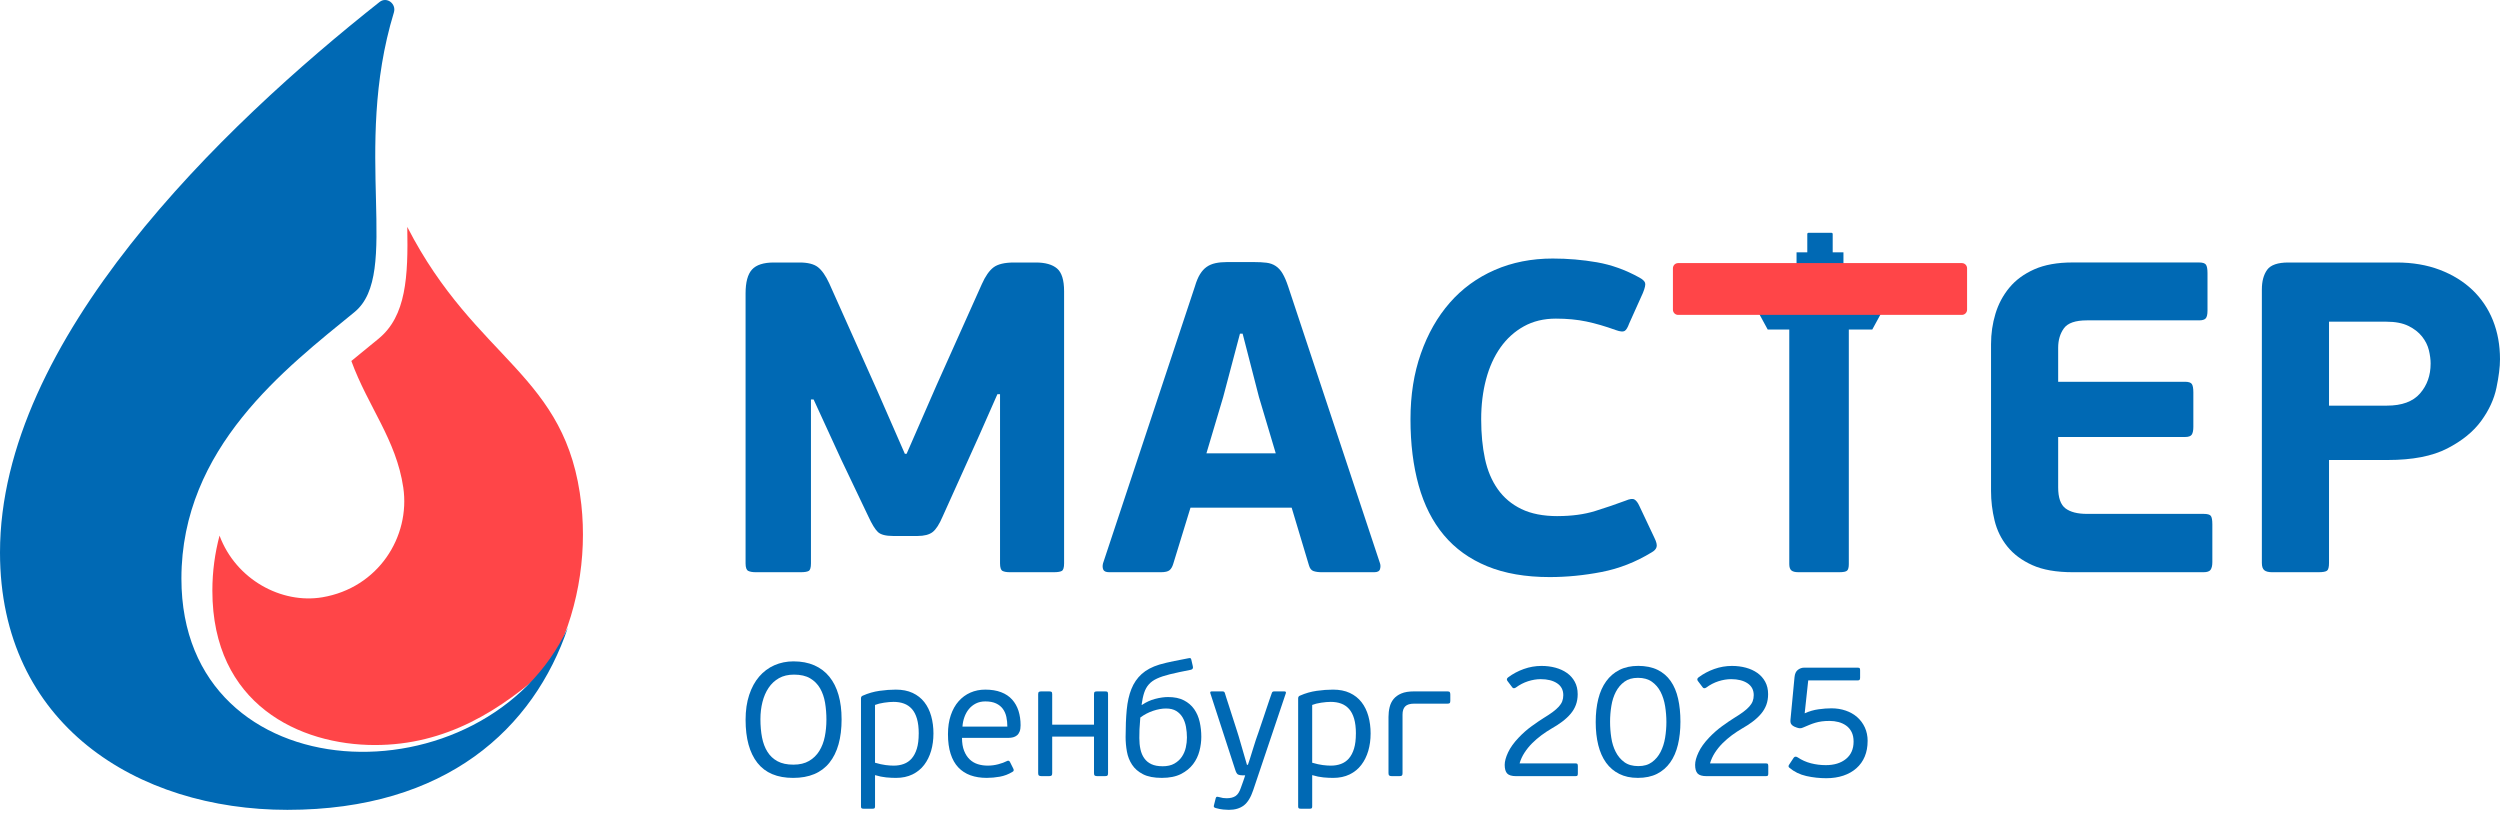 <svg width="165" height="54" viewBox="0 0 165 54" fill="none" xmlns="http://www.w3.org/2000/svg">
<path d="M24.98 22.36L24.402 22.832C24.01 23.152 23.602 23.483 23.189 23.825C24.29 26.842 26.15 29.013 26.616 32.174C27.093 35.427 24.963 38.799 21.271 39.421C18.588 39.872 15.574 38.262 14.489 35.351C14.188 36.488 14.016 37.697 14.016 38.985C14.016 46.505 19.794 49.172 24.743 49.172C29.422 49.172 33.045 46.918 36.333 43.919C38.129 40.56 38.745 36.765 38.369 33.31C37.425 24.65 31.44 23.858 26.88 14.976C26.942 18.265 26.814 20.86 24.98 22.359" fill="#FF4548"/>
<path d="M25.997 0.82C26.172 0.246 25.523 -0.242 25.053 0.13C14.626 8.375 0 22.425 0 36.465C0 47.809 9.052 53.45 18.968 53.45C29.448 53.45 35.227 48.084 37.487 41.406C32.068 53.103 11.973 52.553 11.973 38.188C11.973 29.541 18.863 24.304 23.396 20.598C26.499 18.06 23.209 9.956 25.997 0.821" fill="#0069B4"/>
<path d="M66.004 26.015H65.829L64.633 28.726L62.213 34.092C61.998 34.597 61.779 34.938 61.557 35.113C61.333 35.288 60.998 35.375 60.551 35.375H58.947C58.461 35.375 58.126 35.288 57.941 35.113C57.756 34.938 57.547 34.598 57.314 34.092L55.506 30.301L53.698 26.365H53.523V37.182C53.523 37.455 53.474 37.62 53.378 37.679C53.281 37.736 53.106 37.766 52.853 37.766H49.878C49.664 37.766 49.5 37.736 49.383 37.679C49.266 37.62 49.208 37.455 49.208 37.182V19.367C49.208 18.628 49.349 18.103 49.631 17.792C49.913 17.481 50.395 17.325 51.077 17.325H52.77C53.315 17.325 53.719 17.427 53.982 17.631C54.245 17.836 54.493 18.19 54.727 18.696L57.909 25.811L59.72 29.951H59.836L61.822 25.403L64.8 18.755C65.032 18.23 65.291 17.86 65.573 17.646C65.855 17.433 66.308 17.325 66.931 17.325H68.362C68.985 17.325 69.451 17.456 69.763 17.719C70.074 17.981 70.23 18.483 70.23 19.221V37.182C70.23 37.455 70.18 37.62 70.083 37.679C69.985 37.736 69.808 37.766 69.555 37.766H66.648C66.433 37.766 66.27 37.736 66.163 37.679C66.056 37.62 66.002 37.455 66.002 37.182V26.015H66.004Z" fill="#0069B4"/>
<path d="M85.25 33.508H78.572L77.435 37.211C77.377 37.407 77.294 37.547 77.188 37.635C77.081 37.722 76.891 37.766 76.619 37.766H73.207C72.993 37.766 72.862 37.707 72.814 37.591C72.766 37.474 72.76 37.338 72.799 37.182L78.865 18.9C78.962 18.57 79.074 18.302 79.2 18.099C79.326 17.894 79.472 17.734 79.637 17.617C79.802 17.5 79.996 17.418 80.22 17.369C80.444 17.321 80.701 17.296 80.992 17.296H82.742C83.073 17.296 83.354 17.311 83.587 17.34C83.821 17.369 84.025 17.442 84.2 17.559C84.375 17.675 84.525 17.841 84.651 18.055C84.778 18.268 84.899 18.55 85.016 18.9L91.081 37.182C91.12 37.299 91.12 37.426 91.081 37.561C91.042 37.698 90.916 37.766 90.703 37.766H87.233C87.018 37.766 86.839 37.742 86.693 37.692C86.547 37.644 86.445 37.513 86.387 37.299L85.25 33.508ZM79.622 29.922H84.2L83.092 26.205L82.013 22.02H81.838L80.73 26.205L79.623 29.922H79.622Z" fill="#0069B4"/>
<path d="M102.803 34.062C103.735 34.062 104.562 33.95 105.281 33.727C106.001 33.503 106.67 33.274 107.294 33.041C107.566 32.924 107.76 32.9 107.876 32.968C107.993 33.037 108.1 33.177 108.197 33.391L109.188 35.49C109.324 35.764 109.373 35.967 109.334 36.104C109.295 36.24 109.188 36.356 109.013 36.454C107.963 37.095 106.86 37.528 105.704 37.751C104.547 37.975 103.405 38.087 102.278 38.087C100.683 38.087 99.308 37.848 98.152 37.372C96.996 36.896 96.043 36.211 95.294 35.316C94.546 34.422 93.992 33.33 93.632 32.037C93.272 30.744 93.092 29.292 93.092 27.677C93.092 26.062 93.32 24.635 93.778 23.333C94.234 22.031 94.871 20.913 95.687 19.979C96.504 19.046 97.49 18.328 98.647 17.821C99.803 17.316 101.082 17.063 102.482 17.063C103.473 17.063 104.445 17.146 105.398 17.311C106.35 17.477 107.283 17.811 108.197 18.317C108.411 18.434 108.537 18.55 108.575 18.667C108.614 18.784 108.565 19.008 108.43 19.338L107.526 21.35C107.428 21.623 107.326 21.788 107.22 21.846C107.113 21.904 106.923 21.885 106.652 21.788C105.952 21.535 105.3 21.345 104.698 21.219C104.096 21.093 103.425 21.029 102.686 21.029C101.889 21.029 101.184 21.2 100.572 21.54C99.96 21.88 99.445 22.346 99.026 22.94C98.608 23.533 98.292 24.233 98.079 25.039C97.865 25.845 97.758 26.726 97.758 27.677C97.758 28.628 97.841 29.495 98.006 30.272C98.171 31.049 98.453 31.72 98.851 32.284C99.25 32.849 99.77 33.286 100.412 33.596C101.053 33.908 101.851 34.064 102.803 34.064V34.062Z" fill="#0069B4"/>
<path d="M145.901 37.605C145.823 37.713 145.668 37.766 145.434 37.766H136.804C135.715 37.766 134.825 37.611 134.135 37.299C133.445 36.988 132.896 36.58 132.488 36.074C132.079 35.569 131.798 34.995 131.642 34.353C131.486 33.712 131.408 33.061 131.408 32.4V22.719C131.408 22.02 131.505 21.348 131.7 20.707C131.894 20.065 132.2 19.492 132.618 18.986C133.036 18.481 133.584 18.078 134.265 17.775C134.945 17.475 135.782 17.323 136.772 17.323H145.141C145.374 17.323 145.525 17.373 145.593 17.469C145.661 17.566 145.695 17.751 145.695 18.024V20.501C145.695 20.754 145.656 20.925 145.578 21.012C145.5 21.1 145.355 21.144 145.141 21.144H137.735C136.977 21.144 136.471 21.319 136.218 21.669C135.965 22.019 135.839 22.446 135.839 22.952V25.197H144.207C144.44 25.197 144.59 25.245 144.659 25.342C144.727 25.439 144.761 25.625 144.761 25.897V28.171C144.761 28.405 144.726 28.575 144.659 28.681C144.59 28.789 144.44 28.842 144.207 28.842H135.839V32.166C135.839 32.847 135.999 33.308 136.32 33.552C136.64 33.794 137.111 33.916 137.734 33.916H145.432C145.685 33.916 145.845 33.959 145.913 34.047C145.981 34.134 146.015 34.324 146.015 34.616V37.094C146.015 37.328 145.976 37.497 145.898 37.605L145.901 37.605Z" fill="#0069B4"/>
<path d="M153.715 37.154C153.715 37.426 153.672 37.596 153.584 37.664C153.497 37.732 153.308 37.766 153.015 37.766H149.954C149.721 37.766 149.551 37.722 149.444 37.635C149.336 37.547 149.283 37.386 149.283 37.154V19.105C149.283 18.561 149.4 18.127 149.633 17.806C149.867 17.486 150.333 17.325 151.033 17.325H158.177C159.227 17.325 160.175 17.486 161.019 17.806C161.865 18.127 162.585 18.57 163.177 19.133C163.769 19.698 164.222 20.368 164.534 21.145C164.844 21.922 165 22.778 165 23.711C165 24.216 164.922 24.844 164.766 25.592C164.611 26.341 164.276 27.07 163.76 27.779C163.245 28.488 162.497 29.096 161.515 29.601C160.533 30.107 159.226 30.36 157.593 30.36H153.715V37.154H153.715ZM160.422 24.003C160.422 23.73 160.383 23.433 160.306 23.113C160.228 22.792 160.077 22.492 159.853 22.208C159.629 21.927 159.328 21.693 158.95 21.509C158.57 21.324 158.089 21.232 157.505 21.232H153.715V26.772H157.535C158.526 26.772 159.256 26.504 159.721 25.969C160.187 25.435 160.421 24.779 160.421 24.001L160.422 24.003Z" fill="#0069B4"/>
<path d="M126.642 20.673H122.022V37.23C122.022 37.45 121.983 37.595 121.907 37.663C121.83 37.731 121.664 37.765 121.41 37.765H118.679C118.475 37.765 118.325 37.726 118.233 37.65C118.139 37.573 118.092 37.433 118.092 37.23V20.673H113.574C113.251 20.673 113.089 20.503 113.089 20.162V18.807C113.089 18.586 113.123 18.441 113.192 18.374C113.26 18.306 113.387 18.272 113.575 18.272H126.644C126.848 18.272 126.984 18.306 127.051 18.374C127.119 18.442 127.154 18.587 127.154 18.807V20.162C127.154 20.503 126.984 20.673 126.644 20.673H126.642Z" fill="#0069B4"/>
<path d="M121.668 16.654H118.572V18.073H121.668V16.654Z" fill="#0069B4"/>
<path d="M123.57 21.749H116.669L115.756 20.072H124.485L123.57 21.749Z" fill="#0069B4"/>
<path d="M120.877 15.364H119.361C119.317 15.364 119.281 15.4 119.281 15.445V17.992C119.281 18.037 119.317 18.073 119.361 18.073H120.877C120.922 18.073 120.958 18.037 120.958 17.992V15.445C120.958 15.4 120.922 15.364 120.877 15.364Z" fill="#0069B4"/>
<path d="M129.484 17.364H110.755C110.566 17.364 110.413 17.517 110.413 17.706V20.44C110.413 20.629 110.566 20.783 110.755 20.783H129.484C129.673 20.783 129.827 20.629 129.827 20.44V17.706C129.827 17.517 129.673 17.364 129.484 17.364Z" fill="#FF4548"/>
<path d="M55.546 47.464C55.546 48.714 55.278 49.672 54.741 50.34C54.205 51.007 53.408 51.341 52.351 51.341C51.293 51.341 50.513 51.011 49.991 50.351C49.47 49.69 49.209 48.742 49.209 47.506C49.209 46.889 49.288 46.34 49.448 45.861C49.608 45.381 49.827 44.978 50.108 44.652C50.389 44.325 50.723 44.077 51.11 43.906C51.498 43.736 51.918 43.65 52.372 43.65C52.89 43.65 53.349 43.737 53.746 43.911C54.143 44.086 54.475 44.338 54.741 44.667C55.008 44.997 55.209 45.397 55.343 45.866C55.478 46.335 55.545 46.868 55.545 47.464H55.546ZM54.544 47.506C54.544 47.116 54.514 46.741 54.455 46.383C54.394 46.025 54.284 45.707 54.125 45.43C53.964 45.153 53.747 44.933 53.469 44.769C53.193 44.606 52.837 44.525 52.404 44.525C52.021 44.525 51.691 44.602 51.413 44.758C51.136 44.915 50.908 45.127 50.727 45.398C50.545 45.668 50.411 45.981 50.322 46.335C50.233 46.69 50.188 47.066 50.188 47.464C50.188 47.905 50.224 48.307 50.294 48.673C50.366 49.038 50.484 49.355 50.652 49.62C50.819 49.887 51.04 50.094 51.317 50.243C51.594 50.393 51.942 50.467 52.361 50.467C52.779 50.467 53.118 50.385 53.399 50.222C53.679 50.059 53.905 49.838 54.075 49.562C54.245 49.285 54.367 48.969 54.437 48.614C54.508 48.26 54.543 47.89 54.543 47.506H54.544Z" fill="#0069B4"/>
<path d="M61.607 48.423C61.607 48.827 61.555 49.205 61.453 49.557C61.349 49.909 61.197 50.218 60.995 50.483C60.793 50.749 60.535 50.959 60.223 51.112C59.91 51.264 59.548 51.341 59.136 51.341C58.937 51.341 58.723 51.33 58.492 51.309C58.26 51.287 58.015 51.237 57.752 51.158V53.226C57.752 53.29 57.739 53.331 57.714 53.349C57.689 53.366 57.648 53.375 57.591 53.375H56.995C56.939 53.375 56.896 53.367 56.867 53.349C56.839 53.331 56.825 53.29 56.825 53.226V46.09C56.825 45.998 56.867 45.938 56.953 45.909C57.308 45.752 57.674 45.648 58.05 45.595C58.427 45.542 58.785 45.515 59.126 45.515C59.551 45.515 59.92 45.587 60.234 45.733C60.546 45.879 60.803 46.081 61.006 46.341C61.208 46.6 61.359 46.907 61.459 47.263C61.559 47.617 61.608 48.005 61.608 48.424L61.607 48.423ZM60.637 48.423C60.637 48.034 60.598 47.705 60.52 47.437C60.441 47.168 60.329 46.953 60.184 46.791C60.039 46.629 59.865 46.51 59.662 46.436C59.461 46.362 59.231 46.324 58.976 46.324C58.792 46.324 58.582 46.342 58.347 46.377C58.114 46.412 57.914 46.462 57.751 46.526V50.34C58.02 50.418 58.253 50.47 58.448 50.494C58.643 50.519 58.823 50.532 58.985 50.532C59.227 50.532 59.449 50.494 59.65 50.42C59.853 50.346 60.027 50.226 60.172 50.06C60.317 49.893 60.431 49.676 60.513 49.409C60.595 49.14 60.635 48.811 60.635 48.423H60.637Z" fill="#0069B4"/>
<path d="M65.025 45.515C65.43 45.515 65.78 45.572 66.075 45.686C66.371 45.799 66.612 45.961 66.799 46.17C66.987 46.379 67.128 46.628 67.221 46.915C67.312 47.203 67.359 47.521 67.359 47.869C67.359 48.04 67.337 48.178 67.295 48.284C67.253 48.391 67.193 48.475 67.119 48.534C67.045 48.594 66.96 48.637 66.864 48.662C66.768 48.687 66.666 48.699 66.56 48.699H63.492C63.492 49.034 63.538 49.317 63.631 49.552C63.723 49.785 63.847 49.976 64 50.121C64.152 50.266 64.331 50.371 64.534 50.435C64.738 50.499 64.957 50.531 65.192 50.531C65.428 50.531 65.659 50.501 65.887 50.44C66.115 50.38 66.304 50.311 66.454 50.232C66.539 50.183 66.606 50.2 66.656 50.285L66.88 50.734C66.93 50.833 66.907 50.904 66.816 50.946C66.56 51.103 66.284 51.207 65.99 51.261C65.695 51.314 65.406 51.34 65.122 51.34C64.724 51.34 64.367 51.283 64.051 51.17C63.736 51.056 63.467 50.882 63.247 50.648C63.027 50.415 62.858 50.116 62.742 49.754C62.625 49.392 62.566 48.959 62.566 48.455C62.566 47.986 62.628 47.569 62.752 47.204C62.876 46.838 63.049 46.53 63.269 46.282C63.489 46.034 63.748 45.843 64.046 45.712C64.344 45.581 64.671 45.515 65.025 45.515ZM66.485 47.954C66.485 47.734 66.463 47.523 66.421 47.321C66.378 47.119 66.301 46.942 66.191 46.789C66.08 46.637 65.931 46.516 65.742 46.427C65.553 46.338 65.317 46.293 65.031 46.293C64.795 46.293 64.587 46.34 64.405 46.431C64.224 46.524 64.07 46.647 63.946 46.799C63.821 46.951 63.723 47.128 63.652 47.326C63.58 47.525 63.537 47.734 63.523 47.954H66.484H66.485Z" fill="#0069B4"/>
<path d="M69.398 51.186C69.367 51.211 69.315 51.224 69.246 51.224H68.73C68.659 51.224 68.607 51.212 68.572 51.186C68.537 51.161 68.519 51.11 68.519 51.032V45.813C68.519 45.735 68.537 45.685 68.572 45.663C68.607 45.642 68.66 45.632 68.73 45.632H69.246C69.316 45.632 69.367 45.642 69.398 45.663C69.43 45.685 69.445 45.735 69.445 45.813V47.826H72.204V45.813C72.204 45.735 72.22 45.685 72.253 45.663C72.285 45.642 72.337 45.632 72.409 45.632H72.937C73.015 45.632 73.068 45.642 73.092 45.663C73.117 45.685 73.131 45.735 73.131 45.813V51.032C73.131 51.11 73.118 51.161 73.092 51.186C73.068 51.211 73.015 51.224 72.937 51.224H72.409C72.337 51.224 72.285 51.212 72.253 51.186C72.22 51.161 72.204 51.11 72.204 51.032V48.614H69.445V51.032C69.445 51.11 69.43 51.161 69.398 51.186Z" fill="#0069B4"/>
<path d="M77.092 46.005C77.511 46.005 77.861 46.078 78.141 46.224C78.422 46.369 78.647 46.564 78.819 46.809C78.988 47.054 79.11 47.335 79.18 47.65C79.251 47.966 79.286 48.294 79.286 48.635C79.286 48.933 79.246 49.243 79.164 49.562C79.082 49.881 78.942 50.172 78.743 50.435C78.544 50.698 78.278 50.914 77.944 51.085C77.611 51.255 77.188 51.34 76.677 51.34C76.166 51.34 75.754 51.261 75.441 51.1C75.129 50.941 74.888 50.732 74.717 50.471C74.547 50.213 74.433 49.924 74.376 49.604C74.319 49.284 74.29 48.965 74.29 48.645C74.29 47.971 74.315 47.371 74.364 46.845C74.415 46.32 74.516 45.861 74.674 45.471C74.83 45.081 75.055 44.752 75.35 44.486C75.645 44.219 76.033 44.012 76.517 43.863C76.658 43.821 76.814 43.78 76.985 43.74C77.155 43.702 77.326 43.664 77.496 43.628C77.667 43.594 77.832 43.562 77.991 43.532C78.151 43.504 78.295 43.475 78.423 43.447C78.487 43.432 78.533 43.43 78.561 43.436C78.589 43.443 78.611 43.475 78.625 43.532L78.721 43.948C78.763 44.09 78.724 44.175 78.603 44.204C78.056 44.31 77.592 44.41 77.208 44.503C76.867 44.588 76.585 44.681 76.361 44.785C76.137 44.888 75.958 45.016 75.824 45.169C75.688 45.321 75.586 45.506 75.515 45.722C75.444 45.938 75.387 46.203 75.345 46.516C75.352 46.516 75.359 46.519 75.366 46.527C75.636 46.343 75.927 46.209 76.239 46.127C76.552 46.046 76.836 46.005 77.091 46.005H77.092ZM76.719 50.574C77.039 50.574 77.302 50.516 77.507 50.398C77.713 50.281 77.878 50.131 78.003 49.946C78.127 49.761 78.214 49.557 78.264 49.334C78.314 49.11 78.338 48.892 78.338 48.678C78.338 48.437 78.316 48.201 78.274 47.97C78.232 47.739 78.159 47.536 78.056 47.358C77.953 47.181 77.812 47.037 77.635 46.926C77.458 46.816 77.231 46.761 76.954 46.761C76.691 46.761 76.407 46.813 76.102 46.915C75.796 47.019 75.517 47.165 75.26 47.357C75.232 47.684 75.214 47.944 75.206 48.139C75.199 48.335 75.196 48.524 75.196 48.709C75.196 48.98 75.22 49.228 75.27 49.454C75.32 49.682 75.403 49.88 75.521 50.045C75.638 50.213 75.794 50.342 75.989 50.434C76.185 50.526 76.428 50.572 76.718 50.572L76.719 50.574Z" fill="#0069B4"/>
<path d="M82.716 52.14C82.552 52.629 82.343 52.97 82.087 53.163C81.831 53.354 81.504 53.45 81.106 53.45C81.007 53.45 80.883 53.443 80.734 53.429C80.584 53.415 80.421 53.383 80.244 53.333C80.131 53.305 80.088 53.248 80.117 53.163L80.234 52.694C80.248 52.637 80.27 52.604 80.297 52.593C80.326 52.582 80.365 52.584 80.416 52.598C80.55 52.634 80.651 52.657 80.719 52.668C80.787 52.679 80.866 52.684 80.958 52.684C81.2 52.684 81.395 52.636 81.544 52.54C81.693 52.443 81.813 52.254 81.906 51.97C81.913 51.949 81.929 51.898 81.959 51.82C81.988 51.742 82.017 51.659 82.049 51.57C82.082 51.481 82.109 51.398 82.135 51.32C82.16 51.242 82.175 51.192 82.182 51.171H81.981C81.881 51.171 81.795 51.155 81.719 51.123C81.645 51.091 81.579 50.983 81.522 50.798L79.881 45.749C79.86 45.671 79.891 45.632 79.978 45.632H80.691C80.768 45.632 80.819 45.667 80.84 45.738C80.854 45.787 80.884 45.885 80.93 46.031C80.976 46.177 81.031 46.347 81.096 46.542C81.16 46.737 81.227 46.947 81.297 47.171C81.368 47.395 81.435 47.603 81.5 47.8C81.564 47.995 81.619 48.167 81.665 48.316C81.711 48.466 81.741 48.561 81.755 48.604L82.299 50.479H82.362C82.384 50.422 82.426 50.295 82.49 50.095C82.553 49.896 82.619 49.685 82.687 49.462C82.755 49.238 82.819 49.036 82.879 48.854C82.939 48.673 82.973 48.576 82.98 48.561C82.988 48.546 83.011 48.481 83.05 48.364C83.089 48.247 83.138 48.099 83.199 47.922C83.259 47.745 83.325 47.552 83.396 47.342C83.468 47.133 83.537 46.925 83.604 46.719C83.672 46.513 83.735 46.323 83.796 46.15C83.856 45.976 83.904 45.84 83.94 45.74C83.961 45.669 84.011 45.633 84.089 45.633H84.77C84.856 45.633 84.888 45.673 84.866 45.751L82.715 52.141L82.716 52.14Z" fill="#0069B4"/>
<path d="M90.46 48.423C90.46 48.827 90.408 49.205 90.306 49.557C90.202 49.909 90.05 50.218 89.847 50.483C89.646 50.749 89.388 50.959 89.076 51.112C88.763 51.264 88.401 51.341 87.989 51.341C87.79 51.341 87.576 51.33 87.345 51.309C87.113 51.287 86.868 51.237 86.605 51.158V53.226C86.605 53.29 86.592 53.331 86.567 53.349C86.542 53.366 86.501 53.375 86.444 53.375H85.848C85.792 53.375 85.749 53.367 85.72 53.349C85.692 53.331 85.678 53.29 85.678 53.226V46.09C85.678 45.998 85.72 45.938 85.806 45.909C86.161 45.752 86.527 45.648 86.903 45.595C87.28 45.542 87.638 45.515 87.979 45.515C88.404 45.515 88.774 45.587 89.087 45.733C89.399 45.879 89.656 46.081 89.859 46.341C90.061 46.6 90.212 46.907 90.312 47.263C90.412 47.617 90.461 48.005 90.461 48.424L90.46 48.423ZM89.49 48.423C89.49 48.034 89.451 47.705 89.373 47.437C89.294 47.168 89.182 46.953 89.037 46.791C88.892 46.629 88.718 46.51 88.515 46.436C88.314 46.362 88.085 46.324 87.829 46.324C87.645 46.324 87.435 46.342 87.2 46.377C86.967 46.412 86.767 46.462 86.604 46.526V50.34C86.873 50.418 87.106 50.47 87.301 50.494C87.496 50.519 87.676 50.532 87.838 50.532C88.08 50.532 88.302 50.494 88.503 50.42C88.706 50.346 88.88 50.226 89.025 50.06C89.17 49.893 89.284 49.676 89.366 49.409C89.448 49.14 89.488 48.811 89.488 48.423H89.49Z" fill="#0069B4"/>
<path d="M92.749 46.617C92.628 46.734 92.567 46.916 92.567 47.164V51.032C92.567 51.11 92.553 51.161 92.525 51.186C92.496 51.211 92.443 51.224 92.365 51.224H91.854C91.783 51.224 91.73 51.212 91.694 51.186C91.658 51.161 91.641 51.11 91.641 51.032V47.315C91.641 47.095 91.665 46.881 91.715 46.675C91.764 46.469 91.851 46.29 91.976 46.137C92.101 45.984 92.271 45.862 92.487 45.77C92.704 45.677 92.982 45.632 93.324 45.632H95.539C95.617 45.632 95.667 45.649 95.688 45.685C95.71 45.721 95.72 45.773 95.72 45.837V46.246C95.72 46.319 95.71 46.368 95.688 46.398C95.667 46.426 95.617 46.441 95.539 46.441H93.335C93.065 46.441 92.869 46.499 92.749 46.617H92.749Z" fill="#0069B4"/>
<path d="M99.47 51.048C99.364 50.931 99.31 50.741 99.31 50.479C99.31 50.252 99.384 49.978 99.533 49.659C99.683 49.339 99.917 49.013 100.236 48.679C100.506 48.395 100.789 48.145 101.089 47.929C101.387 47.712 101.65 47.533 101.877 47.391C102.111 47.249 102.31 47.118 102.474 46.997C102.637 46.877 102.771 46.757 102.879 46.64C102.985 46.523 103.062 46.405 103.108 46.284C103.154 46.163 103.177 46.028 103.177 45.879C103.177 45.538 103.041 45.277 102.768 45.096C102.494 44.915 102.135 44.824 101.687 44.824C101.416 44.824 101.138 44.871 100.85 44.962C100.562 45.055 100.295 45.194 100.045 45.379C99.945 45.443 99.868 45.439 99.812 45.368L99.482 44.931C99.432 44.846 99.45 44.771 99.535 44.707C99.847 44.473 100.194 44.288 100.574 44.153C100.953 44.018 101.342 43.951 101.74 43.951C102.067 43.951 102.373 43.99 102.661 44.068C102.949 44.146 103.2 44.262 103.417 44.415C103.635 44.568 103.807 44.76 103.934 44.995C104.063 45.229 104.127 45.502 104.127 45.815C104.127 46.078 104.086 46.314 104.008 46.523C103.931 46.732 103.815 46.928 103.663 47.109C103.511 47.29 103.326 47.462 103.11 47.625C102.893 47.788 102.647 47.949 102.369 48.105C102.163 48.226 101.952 48.366 101.736 48.525C101.52 48.686 101.315 48.861 101.123 49.052C100.931 49.245 100.763 49.452 100.618 49.675C100.472 49.899 100.364 50.135 100.293 50.383H103.978C104.049 50.383 104.094 50.398 104.111 50.427C104.129 50.455 104.138 50.501 104.138 50.565V51.055C104.138 51.112 104.129 51.154 104.111 51.184C104.094 51.212 104.049 51.226 103.978 51.226H100.069C99.778 51.226 99.58 51.167 99.473 51.05L99.47 51.048Z" fill="#0069B4"/>
<path d="M110.908 47.635C110.908 48.188 110.853 48.694 110.743 49.152C110.633 49.61 110.463 50.001 110.233 50.323C110.003 50.647 109.712 50.897 109.362 51.075C109.011 51.251 108.59 51.34 108.102 51.34C107.613 51.34 107.225 51.253 106.875 51.079C106.524 50.905 106.233 50.658 106.002 50.339C105.771 50.019 105.6 49.632 105.486 49.178C105.373 48.723 105.317 48.216 105.317 47.655C105.317 47.094 105.373 46.586 105.486 46.132C105.6 45.677 105.773 45.289 106.008 44.965C106.241 44.642 106.534 44.392 106.885 44.214C107.236 44.037 107.648 43.948 108.124 43.948C108.599 43.948 109.045 44.035 109.398 44.209C109.753 44.383 110.041 44.63 110.265 44.95C110.489 45.27 110.652 45.656 110.754 46.111C110.858 46.565 110.908 47.073 110.908 47.634V47.635ZM109.982 47.656C109.982 47.301 109.953 46.949 109.897 46.601C109.84 46.253 109.74 45.94 109.599 45.664C109.457 45.387 109.265 45.163 109.023 44.993C108.782 44.822 108.476 44.737 108.107 44.737C107.738 44.737 107.447 44.822 107.213 44.993C106.979 45.163 106.79 45.386 106.648 45.658C106.506 45.931 106.406 46.241 106.351 46.584C106.294 46.929 106.265 47.279 106.265 47.634C106.265 47.988 106.291 48.34 106.345 48.688C106.398 49.037 106.496 49.349 106.638 49.626C106.779 49.903 106.969 50.128 107.207 50.302C107.445 50.476 107.752 50.563 108.129 50.563C108.506 50.563 108.792 50.476 109.029 50.302C109.267 50.128 109.457 49.903 109.599 49.626C109.74 49.349 109.84 49.038 109.897 48.694C109.953 48.349 109.982 48.004 109.982 47.656Z" fill="#0069B4"/>
<path d="M112.038 51.048C111.932 50.931 111.878 50.741 111.878 50.479C111.878 50.252 111.952 49.978 112.102 49.659C112.251 49.339 112.485 49.013 112.804 48.679C113.075 48.395 113.358 48.145 113.657 47.929C113.955 47.712 114.218 47.533 114.445 47.391C114.679 47.249 114.878 47.118 115.042 46.997C115.205 46.877 115.34 46.757 115.447 46.64C115.553 46.523 115.63 46.405 115.676 46.284C115.722 46.163 115.746 46.028 115.746 45.879C115.746 45.538 115.609 45.277 115.336 45.096C115.062 44.915 114.703 44.824 114.255 44.824C113.985 44.824 113.706 44.871 113.418 44.962C113.131 45.055 112.863 45.194 112.614 45.379C112.514 45.443 112.436 45.439 112.38 45.368L112.05 44.931C112.001 44.846 112.018 44.771 112.103 44.707C112.416 44.473 112.762 44.288 113.142 44.153C113.522 44.018 113.91 43.951 114.308 43.951C114.635 43.951 114.941 43.99 115.23 44.068C115.518 44.146 115.769 44.262 115.986 44.415C116.203 44.568 116.375 44.76 116.503 44.995C116.631 45.229 116.695 45.502 116.695 45.815C116.695 46.078 116.655 46.314 116.577 46.523C116.499 46.732 116.384 46.928 116.231 47.109C116.079 47.29 115.894 47.462 115.678 47.625C115.462 47.788 115.215 47.949 114.938 48.105C114.731 48.226 114.521 48.366 114.304 48.525C114.088 48.686 113.884 48.861 113.691 49.052C113.5 49.245 113.331 49.452 113.186 49.675C113.041 49.899 112.933 50.135 112.861 50.383H116.547C116.617 50.383 116.662 50.398 116.679 50.427C116.698 50.455 116.706 50.501 116.706 50.565V51.055C116.706 51.112 116.698 51.154 116.679 51.184C116.662 51.212 116.617 51.226 116.547 51.226H112.638C112.346 51.226 112.148 51.167 112.041 51.05L112.038 51.048Z" fill="#0069B4"/>
<path d="M123.263 48.902C123.263 49.286 123.2 49.628 123.074 49.93C122.948 50.232 122.765 50.489 122.525 50.702C122.286 50.915 121.998 51.079 121.66 51.192C121.323 51.305 120.948 51.362 120.537 51.362C120.09 51.362 119.651 51.315 119.221 51.218C118.791 51.122 118.417 50.94 118.098 50.669C118.034 50.62 118.026 50.556 118.076 50.478L118.385 50.009C118.449 49.923 118.538 49.917 118.651 49.988C118.914 50.165 119.204 50.295 119.519 50.376C119.835 50.458 120.164 50.499 120.505 50.499C121.058 50.499 121.503 50.362 121.836 50.089C122.17 49.816 122.337 49.434 122.337 48.944C122.337 48.696 122.293 48.484 122.204 48.31C122.115 48.136 121.996 47.995 121.846 47.889C121.697 47.783 121.528 47.705 121.341 47.655C121.153 47.605 120.959 47.581 120.761 47.581C120.562 47.581 120.385 47.591 120.233 47.612C120.081 47.634 119.938 47.664 119.808 47.703C119.676 47.743 119.546 47.788 119.418 47.842C119.291 47.895 119.152 47.953 119.003 48.017C118.925 48.053 118.854 48.069 118.79 48.065C118.726 48.062 118.655 48.046 118.577 48.017L118.417 47.953C118.339 47.918 118.275 47.866 118.225 47.8C118.176 47.732 118.157 47.631 118.172 47.495L118.438 44.694C118.459 44.467 118.533 44.306 118.661 44.209C118.789 44.113 118.927 44.065 119.076 44.065H122.61C122.68 44.065 122.724 44.08 122.742 44.108C122.759 44.136 122.767 44.179 122.767 44.236V44.726C122.767 44.79 122.757 44.836 122.736 44.864C122.715 44.893 122.673 44.907 122.61 44.907H119.343L119.109 47.079C119.407 46.944 119.711 46.856 120.02 46.813C120.329 46.77 120.615 46.749 120.878 46.749C121.211 46.749 121.524 46.799 121.815 46.899C122.107 46.999 122.36 47.142 122.574 47.33C122.788 47.519 122.957 47.746 123.08 48.012C123.202 48.279 123.264 48.575 123.264 48.902H123.263Z" fill="#0069B4"/>
</svg>
